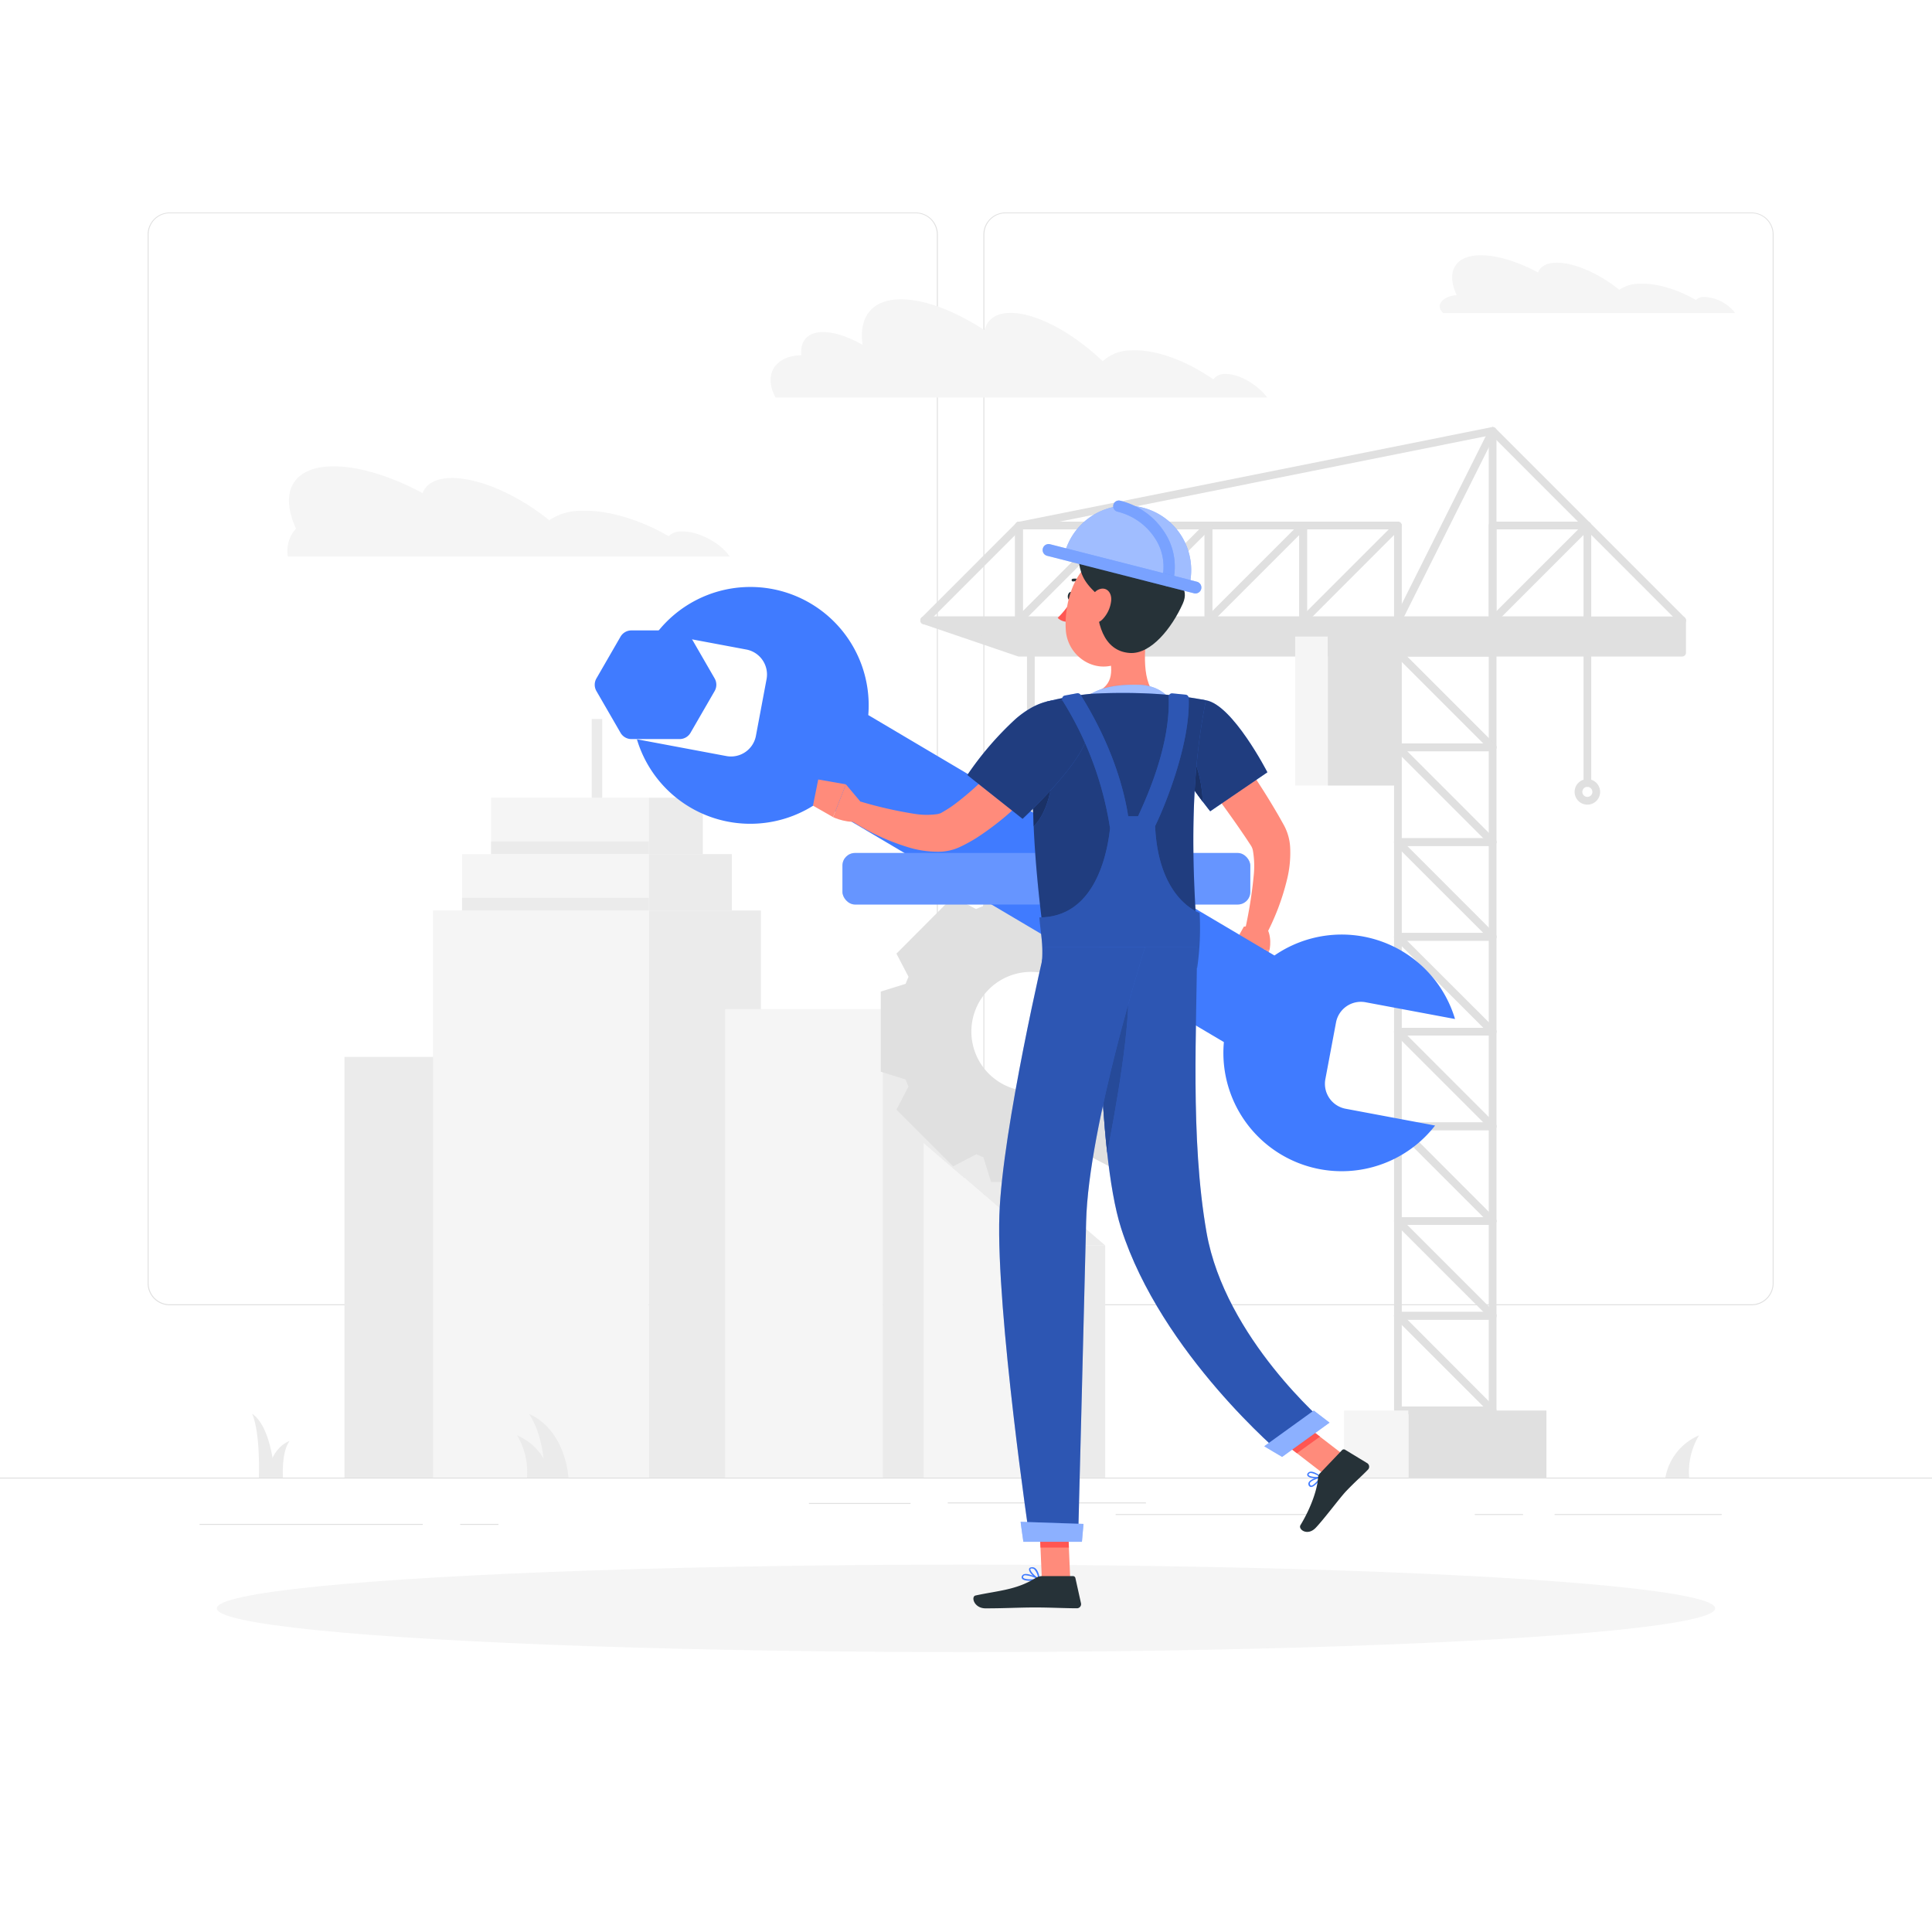 <!-- https://stories.freepik.com/illustration/maintenance/rafiki/animate?share=7433 -->
<svg class="animated" id="freepik_stories-maintenance" xmlns="http://www.w3.org/2000/svg" viewBox="0 0 500 500" version="1.1" xmlns:xlink="http://www.w3.org/1999/xlink" xmlns:svgjs="http://svgjs.com/svgjs">
  <style>svg#freepik_stories-maintenance:not(.animated) .animable {opacity: 0;}svg#freepik_stories-maintenance.animated #freepik--Shadow--inject-2 {animation: 0.8s 1 forwards cubic-bezier(.36,-0.01,.5,1.38) zoomOut;animation-delay: 0s;}svg#freepik_stories-maintenance.animated #eljzelfdt4hh {animation: 1s 1 forwards cubic-bezier(.36,-0.01,.5,1.38) fadeIn;animation-delay: 0s;}svg#freepik_stories-maintenance.animated #ela2ex30eejej {animation: 1s 1 forwards cubic-bezier(.36,-0.01,.5,1.38) fadeIn;animation-delay: 0.143s;opacity: 0}svg#freepik_stories-maintenance.animated #eljtbbxcyoj4 {animation: 1s 1 forwards cubic-bezier(.36,-0.01,.5,1.38) fadeIn;animation-delay: 0.286s;opacity: 0}svg#freepik_stories-maintenance.animated #elc3mwayrle6c {animation: 1s 1 forwards cubic-bezier(.36,-0.01,.5,1.38) fadeIn;animation-delay: 0.429s;opacity: 0}svg#freepik_stories-maintenance.animated #elykj1llzvzr {animation: 1s 1 forwards cubic-bezier(.36,-0.01,.5,1.38) fadeIn;animation-delay: 0.571s;opacity: 0}svg#freepik_stories-maintenance.animated #el8idz6igx26r {animation: 1s 1 forwards cubic-bezier(.36,-0.01,.5,1.38) fadeIn;animation-delay: 0.714s;opacity: 0}svg#freepik_stories-maintenance.animated #elrmcr33nhs3 {animation: 1s 1 forwards cubic-bezier(.36,-0.01,.5,1.38) fadeIn;animation-delay: 0.857s;opacity: 0}svg#freepik_stories-maintenance.animated #freepik--Gear--inject-2 {animation: 1s 1 forwards cubic-bezier(.36,-0.01,.5,1.38) fadeIn,6s Infinite  linear spin;animation-delay: 0s,1s;}svg#freepik_stories-maintenance.animated #freepik--Character--inject-2 {animation: 0.8s 1 forwards cubic-bezier(.36,-0.01,.5,1.38) zoomOut,6s Infinite  linear wind;animation-delay: 0s,0.8s;}            @keyframes zoomOut {                0% {                    opacity: 0;                    transform: scale(1.5);                }                100% {                    opacity: 1;                    transform: scale(1);                }            }                    @keyframes fadeIn {                0% {                    opacity: 0;                }                100% {                    opacity: 1;                }            }                 @keyframes spin {             from {                 transform: rotate(0);               }               to {                 transform: rotate(360deg);               }         }                 @keyframes wind {                0% {                    transform: rotate( 0deg );                }                25% {                    transform: rotate( 1deg );                }                75% {                    transform: rotate( -1deg );                }            }        </style>
  <g id="freepik--background-complete--inject-2" class="animable" style="transform-origin: 250px 224.82px;">
    <rect y="382.4" width="500" height="0.25" style="fill: rgb(224, 224, 224); transform-origin: 250px 382.525px;" id="elm1nsjolddbg" class="animable"></rect>
    <rect x="51.65" y="394.39" width="57.77" height="0.25" style="fill: rgb(224, 224, 224); transform-origin: 80.535px 394.515px;" id="elnmj1r90fu8" class="animable"></rect>
    <rect x="209.34" y="388.96" width="26.32" height="0.25" style="fill: rgb(224, 224, 224); transform-origin: 222.5px 389.085px;" id="elho6ue7b76uj" class="animable"></rect>
    <rect x="245.28" y="388.83" width="51.28" height="0.25" style="fill: rgb(224, 224, 224); transform-origin: 270.92px 388.955px;" id="elr3agmjubmze" class="animable"></rect>
    <rect x="381.68" y="391.83" width="12.49" height="0.25" style="fill: rgb(224, 224, 224); transform-origin: 387.925px 391.955px;" id="elgy0vuegsy7d" class="animable"></rect>
    <rect x="288.73" y="391.83" width="49.82" height="0.25" style="fill: rgb(224, 224, 224); transform-origin: 313.64px 391.955px;" id="elw9cq98rhf4o" class="animable"></rect>
    <rect x="119.1" y="394.39" width="9.9" height="0.25" style="fill: rgb(224, 224, 224); transform-origin: 124.05px 394.515px;" id="elu9je2fhxcqq" class="animable"></rect>
    <rect x="402.33" y="391.83" width="43.25" height="0.25" style="fill: rgb(224, 224, 224); transform-origin: 423.955px 391.955px;" id="el636lem1jffe" class="animable"></rect>
    <path d="M237,337.8H43.91a5.71,5.71,0,0,1-5.7-5.71V60.66A5.71,5.71,0,0,1,43.91,55H237a5.71,5.71,0,0,1,5.71,5.71V332.09A5.71,5.71,0,0,1,237,337.8ZM43.91,55.2a5.46,5.46,0,0,0-5.45,5.46V332.09a5.46,5.46,0,0,0,5.45,5.46H237a5.47,5.47,0,0,0,5.46-5.46V60.66A5.47,5.47,0,0,0,237,55.2Z" style="fill: rgb(224, 224, 224); transform-origin: 140.46px 196.4px;" id="elt0dlmw5qmy" class="animable"></path>
    <path d="M453.31,337.8H260.21a5.72,5.72,0,0,1-5.71-5.71V60.66A5.72,5.72,0,0,1,260.21,55h193.1A5.71,5.71,0,0,1,459,60.66V332.09A5.71,5.71,0,0,1,453.31,337.8ZM260.21,55.2a5.47,5.47,0,0,0-5.46,5.46V332.09a5.47,5.47,0,0,0,5.46,5.46h193.1a5.47,5.47,0,0,0,5.46-5.46V60.66a5.47,5.47,0,0,0-5.46-5.46Z" style="fill: rgb(224, 224, 224); transform-origin: 356.75px 196.4px;" id="el6w8bm1fozeo" class="animable"></path>
    <path d="M76.62,136.81c-4.36-9.42-.9-16.12,9.75-16.12,6.69,0,15,2.64,23,6.93.92-2.45,3.48-3.91,7.61-3.91,7.27,0,17.3,4.53,25.16,10.93a14.53,14.53,0,0,1,8.19-2.44c7-.29,15.38,2.32,22.71,6.56a4.47,4.47,0,0,1,3.23-1.22c4-.16,9.43,2.47,12.13,5.87.17.22.31.42.46.63H74.5A8.5,8.5,0,0,1,76.62,136.81Z" style="fill: rgb(245, 245, 245); transform-origin: 131.616px 132.365px;" id="eldeyhh81ui58" class="animable"></path>
    <path d="M206.32,92a9.28,9.28,0,0,1,1.06-.06c-.33-3.68,1.58-6,5.65-6,2.94,0,6.54,1.23,10.22,3.31-1.05-7.14,2.31-11.79,9.94-11.79,6.15,0,13.93,3,21.62,8,.67-2.8,2.94-4.48,6.75-4.48,6.68,0,16.19,5.18,23.81,12.5,0,0,0,0,0,0a10.93,10.93,0,0,1,7.37-2.8c6.37-.33,14.27,2.65,21.28,7.51a3.47,3.47,0,0,1,2.9-1.4c3.48-.17,8.28,2.5,11.06,6.09H200.72C197.73,97.39,200.11,92.63,206.32,92Z" style="fill: rgb(245, 245, 245); transform-origin: 263.708px 90.17px;" id="el2j2h7tzensn" class="animable"></path>
    <path d="M377,76.41c-2.8-6-.57-10.35,6.26-10.35,4.29,0,9.61,1.69,14.79,4.45.58-1.57,2.23-2.52,4.88-2.52,4.67,0,11.1,2.92,16.14,7a9.35,9.35,0,0,1,5.26-1.56c4.46-.19,9.87,1.48,14.57,4.21a2.85,2.85,0,0,1,2.07-.79,10.74,10.74,0,0,1,7.79,3.77l.3.4H373.51C371.12,78.9,373.76,76.51,377,76.41Z" style="fill: rgb(245, 245, 245); transform-origin: 410.824px 73.54px;" id="eldntkqvwn7cl" class="animable"></path>
    <rect x="89.15" y="273.52" width="34.06" height="108.88" style="fill: rgb(235, 235, 235); transform-origin: 106.18px 327.96px;" id="el9qwdk7jpp3" class="animable"></rect>
    <g id="el0s1v13lc7zyd">
      <rect x="112.07" y="235.63" width="55.85" height="146.77" style="fill: rgb(245, 245, 245); transform-origin: 139.995px 309.015px; transform: rotate(180deg);" class="animable"></rect>
    </g>
    <rect x="167.93" y="235.63" width="28.99" height="146.77" style="fill: rgb(235, 235, 235); transform-origin: 182.425px 309.015px;" id="elt534e4d1rtn" class="animable"></rect>
    <g id="elg63q0rasvvh">
      <rect x="119.59" y="221.04" width="48.34" height="14.59" style="fill: rgb(245, 245, 245); transform-origin: 143.76px 228.335px; transform: rotate(180deg);" class="animable"></rect>
    </g>
    <g id="elfpad27ybs1a">
      <rect x="119.59" y="232.35" width="48.34" height="3.28" style="fill: rgb(235, 235, 235); transform-origin: 143.76px 233.99px; transform: rotate(180deg);" class="animable"></rect>
    </g>
    <rect x="167.93" y="221.04" width="21.47" height="14.59" style="fill: rgb(235, 235, 235); transform-origin: 178.665px 228.335px;" id="elgbhj1122f0i" class="animable"></rect>
    <g id="elfpotkpc55ak">
      <rect x="127.11" y="206.45" width="40.82" height="14.59" style="fill: rgb(245, 245, 245); transform-origin: 147.52px 213.745px; transform: rotate(180deg);" class="animable"></rect>
    </g>
    <g id="elg94tzld3lcq">
      <rect x="127.11" y="217.76" width="40.82" height="3.28" style="fill: rgb(235, 235, 235); transform-origin: 147.52px 219.4px; transform: rotate(180deg);" class="animable"></rect>
    </g>
    <rect x="167.93" y="206.45" width="13.96" height="14.59" style="fill: rgb(235, 235, 235); transform-origin: 174.91px 213.745px;" id="eljwt8wd0q9o" class="animable"></rect>
    <rect x="153.14" y="186.07" width="2.71" height="20.39" style="fill: rgb(235, 235, 235); transform-origin: 154.495px 196.265px;" id="elme1ghkquj3" class="animable"></rect>
    <g id="eletvuhofsmbd">
      <rect x="187.66" y="261.15" width="40.79" height="121.25" style="fill: rgb(245, 245, 245); transform-origin: 208.055px 321.775px; transform: rotate(180deg);" class="animable"></rect>
    </g>
    <rect x="228.45" y="261.15" width="21.17" height="121.25" style="fill: rgb(235, 235, 235); transform-origin: 239.035px 321.775px;" id="elcncgq9tfbw9" class="animable"></rect>
    <polygon points="239.03 295.79 269.96 322.31 269.96 382.4 239.03 382.4 239.03 295.79" style="fill: rgb(245, 245, 245); transform-origin: 254.495px 339.095px;" id="el8hhz60ltozi" class="animable"></polygon>
    <rect x="269.97" y="322.3" width="16.05" height="60.09" style="fill: rgb(235, 235, 235); transform-origin: 277.995px 352.345px;" id="elpahhg7luz" class="animable"></rect>
    <polygon points="286.02 322.31 269.96 322.31 239.03 295.79 255.09 295.79 286.02 322.31" style="fill: rgb(235, 235, 235); transform-origin: 262.525px 309.05px;" id="elxv8dopx0j8p" class="animable"></polygon>
    <path d="M431,382.4a14.68,14.68,0,0,1,8.71-10.93,18.39,18.39,0,0,0-2.56,10.93Z" style="fill: rgb(235, 235, 235); transform-origin: 435.355px 376.935px;" id="elx3gvc272rk" class="animable"></path>
    <path d="M142.53,382.4a14.68,14.68,0,0,0-8.71-10.93,18.39,18.39,0,0,1,2.56,10.93Z" style="fill: rgb(235, 235, 235); transform-origin: 138.175px 376.935px;" id="ely9oxwl8i6e" class="animable"></path>
    <path d="M71.11,382.4s-.49-12.8-5.84-16.52C67.46,371.11,67,382.4,67,382.4Z" style="fill: rgb(235, 235, 235); transform-origin: 68.19px 374.14px;" id="elb1mrwcbo4ni" class="animable"></path>
    <path d="M69.1,382.4s.49-7.35,5.84-9.48c-2.19,3-1.71,9.48-1.71,9.48Z" style="fill: rgb(235, 235, 235); transform-origin: 72.02px 377.66px;" id="eluhd0q2sn8z" class="animable"></path>
    <path d="M147.11,382.4s-.54-12.12-10.24-16.52c4.34,6.22,4.09,16.52,4.09,16.52Z" style="fill: rgb(235, 235, 235); transform-origin: 141.99px 374.14px;" id="elac575cy8gy" class="animable"></path>
    <path d="M386.29,366H361.78a1,1,0,0,1-1-1V340.52a1,1,0,0,1,1-1h24.51a1,1,0,0,1,1,1V365A1,1,0,0,1,386.29,366Zm-23.51-2h22.51V341.52H362.78Z" style="fill: rgb(224, 224, 224); transform-origin: 374.035px 352.76px;" id="elnpnw2i6i0pf" class="animable"></path>
    <path d="M386.29,341.52H361.78a1,1,0,0,1-1-1V316a1,1,0,0,1,1-1h24.51a1,1,0,0,1,1,1v24.52A1,1,0,0,1,386.29,341.52Zm-23.51-2h22.51V317H362.78Z" style="fill: rgb(224, 224, 224); transform-origin: 374.035px 328.26px;" id="elcxswfapfkfp" class="animable"></path>
    <path d="M386.29,366a1,1,0,0,1-.7-.3l-24.52-24.51a1,1,0,1,1,1.42-1.42L387,364.33a1,1,0,0,1,0,1.41A1,1,0,0,1,386.29,366Z" style="fill: rgb(224, 224, 224); transform-origin: 374.033px 352.738px;" id="el85pvp5h0s1b" class="animable"></path>
    <path d="M386.29,341.52a1,1,0,0,1-.7-.29l-24.52-24.52a1,1,0,0,1,0-1.41,1,1,0,0,1,1.42,0L387,339.81a1,1,0,0,1-.71,1.71Z" style="fill: rgb(224, 224, 224); transform-origin: 374.038px 328.262px;" id="elc6052wjl2y9" class="animable"></path>
    <path d="M386.29,317H361.78a1,1,0,0,1-1-1V291.49a1,1,0,0,1,1-1h24.51a1,1,0,0,1,1,1V316A1,1,0,0,1,386.29,317Zm-23.51-2h22.51V292.49H362.78Z" style="fill: rgb(224, 224, 224); transform-origin: 374.035px 303.745px;" id="elgji5k89auc9" class="animable"></path>
    <path d="M386.29,292.49H361.78a1,1,0,0,1-1-1V267a1,1,0,0,1,1-1h24.51a1,1,0,0,1,1,1v24.52A1,1,0,0,1,386.29,292.49Zm-23.51-2h22.51V268H362.78Z" style="fill: rgb(224, 224, 224); transform-origin: 374.035px 279.245px;" id="elirytiukgd7" class="animable"></path>
    <path d="M386.29,317a1,1,0,0,1-.7-.29l-24.52-24.52a1,1,0,0,1,0-1.41,1,1,0,0,1,1.42,0L387,315.3a1,1,0,0,1,0,1.41A1,1,0,0,1,386.29,317Z" style="fill: rgb(224, 224, 224); transform-origin: 374.035px 303.742px;" id="el0h94lyouaqsi" class="animable"></path>
    <path d="M386.29,292.49a1,1,0,0,1-.7-.3l-24.52-24.51a1,1,0,0,1,1.42-1.42L387,290.78a1,1,0,0,1,0,1.41A1,1,0,0,1,386.29,292.49Z" style="fill: rgb(224, 224, 224); transform-origin: 374.033px 279.228px;" id="elsh5450aap3" class="animable"></path>
    <path d="M386.29,268H361.78a1,1,0,0,1-1-1V242.45a1,1,0,0,1,1-1h24.51a1,1,0,0,1,1,1V267A1,1,0,0,1,386.29,268Zm-23.51-2h22.51V243.45H362.78Z" style="fill: rgb(224, 224, 224); transform-origin: 374.035px 254.725px;" id="elwk31azq98x" class="animable"></path>
    <path d="M386.29,243.45H361.78a1,1,0,0,1-1-1V217.94a1,1,0,0,1,1-1h24.51a1,1,0,0,1,1,1v24.51A1,1,0,0,1,386.29,243.45Zm-23.51-2h22.51V218.94H362.78Z" style="fill: rgb(224, 224, 224); transform-origin: 374.035px 230.195px;" id="el9abysgn0r64" class="animable"></path>
    <path d="M386.29,268a1,1,0,0,1-.7-.29l-24.52-24.52a1,1,0,0,1,0-1.41,1,1,0,0,1,1.42,0L387,266.26a1,1,0,0,1-.71,1.71Z" style="fill: rgb(224, 224, 224); transform-origin: 374.038px 254.742px;" id="elcank8apwvp8" class="animable"></path>
    <path d="M361.78,161.55H337.26a1,1,0,0,1-1-1V136a1,1,0,0,1,1-1h24.52a1,1,0,0,1,1,1v24.51A1,1,0,0,1,361.78,161.55Zm-23.52-2h22.52V137H338.26Z" style="fill: rgb(224, 224, 224); transform-origin: 349.52px 148.275px;" id="eljkyqzotfrns" class="animable"></path>
    <path d="M386.29,161.55H361.78a1,1,0,0,1,0-2h23.51v-48a1,1,0,1,1,2,0v49A1,1,0,0,1,386.29,161.55Z" style="fill: rgb(224, 224, 224); transform-origin: 374.035px 136.05px;" id="elkxaukuf1ozr" class="animable"></path>
    <path d="M361.78,161.55a1,1,0,0,1-.9-1.45l24.52-49a1,1,0,0,1,1.34-.44,1,1,0,0,1,.45,1.34l-24.52,49A1,1,0,0,1,361.78,161.55Z" style="fill: rgb(224, 224, 224); transform-origin: 374.034px 136.052px;" id="elfbbtdrggmbw" class="animable"></path>
    <path d="M337.26,161.55H312.75a1,1,0,0,1-1-1V136a1,1,0,0,1,1-1h24.51a1,1,0,0,1,1,1v24.51A1,1,0,0,1,337.26,161.55Zm-23.51-2h22.51V137H313.75Z" style="fill: rgb(224, 224, 224); transform-origin: 325.005px 148.275px;" id="elpqomf71uooi" class="animable"></path>
    <path d="M337.26,161.55a1,1,0,0,1-.7-1.7l24.51-24.52a1,1,0,0,1,1.42,0,1,1,0,0,1,0,1.41L338,161.26A1,1,0,0,1,337.26,161.55Z" style="fill: rgb(224, 224, 224); transform-origin: 349.527px 148.292px;" id="elca6ony8yzm" class="animable"></path>
    <path d="M410.81,161.55H386.29a1,1,0,0,1-1-1V136a1,1,0,0,1,1-1h24.52a1,1,0,0,1,1,1v24.51A1,1,0,0,1,410.81,161.55Zm-23.52-2h22.52V137H387.29Z" style="fill: rgb(224, 224, 224); transform-origin: 398.55px 148.275px;" id="elhc6mb3szym" class="animable"></path>
    <path d="M386.29,161.55a1,1,0,0,1-.7-1.7l24.51-24.52a1,1,0,0,1,1.42,0,1,1,0,0,1,0,1.41L387,161.26A1,1,0,0,1,386.29,161.55Z" style="fill: rgb(224, 224, 224); transform-origin: 398.557px 148.292px;" id="elku7l5c3w76s" class="animable"></path>
    <path d="M239.2,161.55a1,1,0,0,1-.71-.29,1,1,0,0,1,0-1.41L263,135.33a.91.91,0,0,1,.51-.27L386.1,110.54a1,1,0,0,1,.9.27l49,49a1,1,0,1,1-1.41,1.41L386,112.61,264.21,137l-24.31,24.3A1,1,0,0,1,239.2,161.55Z" style="fill: rgb(224, 224, 224); transform-origin: 337.274px 136.045px;" id="elfiac5y1yw75" class="animable"></path>
    <path d="M312.75,161.55a1,1,0,0,1-.71-.29,1,1,0,0,1,0-1.41l24.52-24.52a1,1,0,0,1,1.41,1.41l-24.52,24.52A1,1,0,0,1,312.75,161.55Z" style="fill: rgb(224, 224, 224); transform-origin: 324.98px 148.32px;" id="el9ohexr0yani" class="animable"></path>
    <path d="M312.75,161.55H288.23a1,1,0,0,1-1-1V136a1,1,0,0,1,1-1h24.52a1,1,0,0,1,1,1v24.51A1,1,0,0,1,312.75,161.55Zm-23.52-2h22.52V137H289.23Z" style="fill: rgb(224, 224, 224); transform-origin: 300.49px 148.275px;" id="eldlkx3bvwaa" class="animable"></path>
    <path d="M288.23,161.55H263.71a1,1,0,0,1-1-1V136a1,1,0,0,1,1-1h24.52a1,1,0,0,1,1,1v24.51A1,1,0,0,1,288.23,161.55Zm-23.52-2h22.52V137H264.71Z" style="fill: rgb(224, 224, 224); transform-origin: 275.97px 148.275px;" id="elgnmlk1wdoeu" class="animable"></path>
    <path d="M288.23,161.55a1,1,0,0,1-.71-.29,1,1,0,0,1,0-1.41L312,135.33a1,1,0,0,1,1.41,1.41l-24.51,24.52A1,1,0,0,1,288.23,161.55Z" style="fill: rgb(224, 224, 224); transform-origin: 300.44px 148.32px;" id="eli5t7evgi8sg" class="animable"></path>
    <path d="M263.71,161.55a1,1,0,0,1-.7-1.7l24.51-24.52a1,1,0,0,1,1.42,0,1,1,0,0,1,0,1.41l-24.52,24.52A1,1,0,0,1,263.71,161.55Z" style="fill: rgb(224, 224, 224); transform-origin: 275.977px 148.292px;" id="ell3tz57w96e" class="animable"></path>
    <path d="M263.71,161.55H239.2a1,1,0,0,1,0-2h23.51V136a1,1,0,0,1,2,0v24.51A1,1,0,0,1,263.71,161.55Z" style="fill: rgb(224, 224, 224); transform-origin: 251.455px 148.275px;" id="el30e6fzpv5rx" class="animable"></path>
    <path d="M386.29,243.45a1,1,0,0,1-.7-.29l-24.52-24.51a1,1,0,1,1,1.42-1.42L387,241.75a1,1,0,0,1,0,1.41A1,1,0,0,1,386.29,243.45Z" style="fill: rgb(224, 224, 224); transform-origin: 374.033px 230.193px;" id="elz18ha24i7n" class="animable"></path>
    <path d="M386.29,218.94H361.78a1,1,0,0,1-1-1V193.42a1,1,0,0,1,1-1h24.51a1,1,0,0,1,1,1v24.52A1,1,0,0,1,386.29,218.94Zm-23.51-2h22.51V194.42H362.78Z" style="fill: rgb(224, 224, 224); transform-origin: 374.035px 205.68px;" id="elifk68cp3au" class="animable"></path>
    <path d="M386.29,194.42H361.78a1,1,0,0,1-1-1V168.91a1,1,0,0,1,1-1h24.51a1,1,0,0,1,1,1v24.51A1,1,0,0,1,386.29,194.42Zm-23.51-2h22.51V169.91H362.78Z" style="fill: rgb(224, 224, 224); transform-origin: 374.035px 181.165px;" id="elu9uge72f3ld" class="animable"></path>
    <path d="M386.29,218.94a1,1,0,0,1-.7-.29l-24.52-24.52a1,1,0,1,1,1.42-1.42L387,217.23a1,1,0,0,1-.71,1.71Z" style="fill: rgb(224, 224, 224); transform-origin: 374.036px 205.678px;" id="eldhy7c3om6do" class="animable"></path>
    <path d="M386.29,194.42a1,1,0,0,1-.7-.29l-24.52-24.52a1,1,0,0,1,0-1.41,1,1,0,0,1,1.42,0L387,192.71a1,1,0,0,1-.71,1.71Z" style="fill: rgb(224, 224, 224); transform-origin: 374.038px 181.162px;" id="elmijfmcld97l" class="animable"></path>
    <polygon points="435.33 160.55 239.2 160.55 263.71 168.91 435.33 168.91 435.33 160.55" style="fill: rgb(224, 224, 224); transform-origin: 337.265px 164.73px;" id="el8wfhxl14pvo" class="animable"></polygon>
    <path d="M435.33,169.91H263.71a.91.91,0,0,1-.32-.06l-24.52-8.35a1,1,0,0,1,.33-1.95H435.33a1,1,0,0,1,1,1v8.36A1,1,0,0,1,435.33,169.91Zm-171.45-2H434.33v-6.36H245.23Z" style="fill: rgb(224, 224, 224); transform-origin: 337.256px 164.73px;" id="el0zmnlku8o8n" class="animable"></path>
    <g id="elruh1qqksp8c">
      <rect x="343.63" y="164.73" width="18.15" height="38.57" style="fill: rgb(224, 224, 224); transform-origin: 352.705px 184.015px; transform: rotate(180deg);" class="animable"></rect>
    </g>
    <rect x="335.18" y="164.73" width="8.44" height="38.57" style="fill: rgb(245, 245, 245); transform-origin: 339.4px 184.015px;" id="el77q51dmgs8" class="animable"></rect>
    <g id="el0ptgxe3vlwva">
      <rect x="364.48" y="365.04" width="35.74" height="17.36" style="fill: rgb(224, 224, 224); transform-origin: 382.35px 373.72px; transform: rotate(180deg);" class="animable"></rect>
    </g>
    <rect x="347.85" y="365.04" width="16.63" height="17.36" style="fill: rgb(245, 245, 245); transform-origin: 356.165px 373.72px;" id="elbbymly8tx4s" class="animable"></rect>
    <path d="M410.81,203.64a1,1,0,0,1-1-1V164.73a1,1,0,1,1,2,0v37.91A1,1,0,0,1,410.81,203.64Z" style="fill: rgb(224, 224, 224); transform-origin: 410.81px 183.685px;" id="elgy2gl7wrdon" class="animable"></path>
    <path d="M410.81,208.24a3.3,3.3,0,1,1,3.3-3.3A3.3,3.3,0,0,1,410.81,208.24Zm0-4.6a1.3,1.3,0,1,0,1.3,1.3A1.3,1.3,0,0,0,410.81,203.64Z" style="fill: rgb(224, 224, 224); transform-origin: 410.81px 204.94px;" id="el8ebcinfbmz6" class="animable"></path>
    <path d="M266.79,223.54a1,1,0,0,1-1-1V164.73a1,1,0,1,1,2,0v57.81A1,1,0,0,1,266.79,223.54Z" style="fill: rgb(224, 224, 224); transform-origin: 266.79px 193.635px;" id="el1929j1j7jau" class="animable"></path>
    <path d="M276.18,229.53a1,1,0,0,1-1-.83c-.74-1.16-7.25-5-8.44-5.16-1.12.15-7.63,4-8.37,5.16a1,1,0,0,1-2-.17c0-2.25,9.07-7,10.38-7s10.39,4.74,10.39,7A1,1,0,0,1,276.18,229.53Z" style="fill: rgb(224, 224, 224); transform-origin: 266.753px 225.572px;" id="eluzzh1yf9mj7" class="animable"></path>
    <path d="M287,301.81l14.67-14.67-3.13-6h0c.27-.6.52-1.2.75-1.82h0l6.43-2V256.6l-6.43-2h0c-.24-.61-.48-1.22-.75-1.82l3.12-6L287,232.14l-6,3.12h0c-.6-.27-1.2-.52-1.81-.75l-2-6.43H256.42l-2,6.43c-.61.23-1.21.48-1.81.75h0l-6-3.12L232,246.8l3.13,6c-.28.6-.52,1.21-.76,1.82l-6.43,2v20.74l6.43,2h0c.24.62.48,1.22.75,1.82h0l-3.12,6,14.67,14.67,6-3.13c.6.27,1.21.52,1.82.75h0l2,6.43h20.75l2-6.43c.61-.23,1.21-.48,1.81-.75Zm-9.25-23.93a15.44,15.44,0,1,1,0-21.83A15.42,15.42,0,0,1,277.71,277.88Z" style="fill: rgb(224, 224, 224); transform-origin: 266.83px 266.99px;" id="elo7m8rgqq5mc" class="animable"></path>
  </g>
  <g id="freepik--Shadow--inject-2" class="animable" style="transform-origin: 250px 416.24px;">
    <ellipse cx="250" cy="416.24" rx="193.89" ry="11.32" style="fill: rgb(245, 245, 245); transform-origin: 250px 416.24px;" id="eldloyt8i72mt" class="animable"></ellipse>
  </g>
  <g id="freepik--Gear--inject-2" class="animable" style="transform-origin: 169.65px 177.205px;">
    <path d="M175.89,163.15H163.41a3.27,3.27,0,0,0-2.82,1.62l-6.24,10.81a3.27,3.27,0,0,0,0,3.26l6.24,10.8a3.25,3.25,0,0,0,2.82,1.63h12.48a3.25,3.25,0,0,0,2.82-1.63l6.24-10.8a3.27,3.27,0,0,0,0-3.26l-6.24-10.81A3.27,3.27,0,0,0,175.89,163.15Z" style="fill: rgb(64, 123, 255); transform-origin: 169.65px 177.21px;" id="eljzelfdt4hh" class="animable"></path>
    <g id="ela2ex30eejej">
      <path d="M175.89,163.15H163.41a3.27,3.27,0,0,0-2.82,1.62l-6.24,10.81a3.27,3.27,0,0,0,0,3.26l6.24,10.8a3.25,3.25,0,0,0,2.82,1.63h12.48a3.25,3.25,0,0,0,2.82-1.63l6.24-10.8a3.27,3.27,0,0,0,0-3.26l-6.24-10.81A3.27,3.27,0,0,0,175.89,163.15Z" style="fill: rgb(255, 255, 255); opacity: 0.5; transform-origin: 169.65px 177.21px;" class="animable"></path>
    </g>
    <path d="M96,127.33l-.71-.71,6-6,.71.71ZM106.33,117l-.71-.71,12.54-12.54.71.7Z" style="fill: rgb(64, 123, 255); transform-origin: 107.08px 115.54px;" id="eljtbbxcyoj4" class="animable"></path>
    <g id="elc3mwayrle6c">
      <path d="M96,127.33l-.71-.71,6-6,.71.71ZM106.33,117l-.71-.71,12.54-12.54.71.7Z" style="fill: rgb(255, 255, 255); opacity: 0.5; transform-origin: 107.08px 115.54px;" class="animable"></path>
    </g>
    <path d="M254.5,199.84V154.58l-14-4.39h0c-.5-1.34-1.05-2.66-1.63-4h0l6.81-13-32-32-13,6.82h0c-1.31-.59-2.62-1.14-4-1.65l-4.39-14H147l-4.38,14h0c-1.35.51-2.66,1.06-4,1.65l-13-6.82-32,32,6.82,13c-.59,1.31-1.14,2.62-1.64,4h0l-14,4.39v45.26l14,4.38c.51,1.34,1.06,2.66,1.64,4l-6.82,13,32,32,13-6.82h0c1.3.59,2.61,1.14,4,1.65h0l4.38,14h45.26l4.39-14c1.34-.51,2.65-1.06,4-1.65h0l13,6.82,32-32-6.82-13c.58-1.3,1.14-2.62,1.64-4ZM203.33,177.2a33.68,33.68,0,1,1-33.68-33.68A33.69,33.69,0,0,1,203.33,177.2Z" style="fill: rgb(64, 123, 255); transform-origin: 169.65px 177.205px;" id="elykj1llzvzr" class="animable"></path>
    <g id="el8idz6igx26r">
      <path d="M254.5,199.84V154.58l-14-4.39h0c-.5-1.34-1.05-2.66-1.63-4h0l6.81-13-32-32-13,6.82h0c-1.31-.59-2.62-1.14-4-1.65l-4.39-14H147l-4.38,14h0c-1.35.51-2.66,1.06-4,1.65l-13-6.82-32,32,6.82,13c-.59,1.31-1.14,2.62-1.64,4h0l-14,4.39v45.26l14,4.38c.51,1.34,1.06,2.66,1.64,4l-6.82,13,32,32,13-6.82h0c1.3.59,2.61,1.14,4,1.65h0l4.38,14h45.26l4.39-14c1.34-.51,2.65-1.06,4-1.65h0l13,6.82,32-32-6.82-13c.58-1.3,1.14-2.62,1.64-4ZM203.33,177.2a33.68,33.68,0,1,1-33.68-33.68A33.69,33.69,0,0,1,203.33,177.2Z" style="fill: rgb(255, 255, 255); opacity: 0.5; transform-origin: 169.65px 177.205px;" class="animable"></path>
    </g>
    <path d="M190.08,259.31H149.23a.25.25,0,0,1-.24-.18l-4-12.62a.25.25,0,0,1,.48-.15l3.89,12.45h40.48L194,245.67a.26.26,0,0,1,.15-.16l1.37-.51c1.16-.44,2.39-.95,3.78-1.57l1.33-.6a.25.25,0,0,1,.2.46l-1.33.59c-1.39.63-2.64,1.14-3.8,1.58l-1.26.48-4.12,13.19A.26.26,0,0,1,190.08,259.31Zm23-9.53a.29.29,0,0,1-.18-.07.25.25,0,0,1,0-.36l28.76-28.75-6.39-12.2a.24.24,0,0,1,0-.22l.6-1.33c.6-1.35,1.11-2.59,1.56-3.77l.51-1.37a.26.26,0,0,1,.16-.15l13.15-4.11V157l-13-4.06a.25.25,0,1,1,.15-.47l13.14,4.1a.26.26,0,0,1,.17.24v40.85a.25.25,0,0,1-.17.24L238.37,202l-.47,1.26c-.45,1.19-1,2.43-1.58,3.8l-.54,1.22,6.41,12.25a.24.24,0,0,1,0,.29l-28.88,28.89A.31.31,0,0,1,213.09,249.78Zm-86.87,0a.29.29,0,0,1-.18-.07L97.15,220.82a.26.26,0,0,1,0-.29l6.47-12.36a.26.26,0,0,1,.34-.11.25.25,0,0,1,.1.34l-6.38,12.2,28.75,28.75a.25.25,0,0,1,0,.36A.28.28,0,0,1,126.22,249.78Zm17-4.49-.09,0c-1-.39-2.09-.85-3.3-1.39a.25.25,0,1,1,.2-.45c1.2.53,2.27,1,3.28,1.37a.25.25,0,0,1,.14.33A.24.24,0,0,1,143.19,245.29Zm26.46-31.14a37,37,0,0,1-36.93-37,.25.25,0,0,1,.5,0,36.43,36.43,0,1,0,36.43-36.43.25.25,0,0,1,0-.5,36.94,36.94,0,0,1,0,73.88Zm-68-10.73a.27.27,0,0,1-.24-.17l-.47-1.25-13.21-4.13a.25.25,0,0,1-.17-.24V156.78a.26.26,0,0,1,.17-.24l12.63-3.94a.26.26,0,0,1,.32.16.27.27,0,0,1-.17.32L88.05,157v40.48l13.15,4.11a.23.23,0,0,1,.15.15l.52,1.37a.25.25,0,0,1-.14.32Zm0-52h-.09a.26.26,0,0,1-.14-.33c.48-1.28,1-2.5,1.55-3.74a.25.25,0,0,1,.33-.12.25.25,0,0,1,.13.33c-.56,1.22-1.06,2.44-1.54,3.71A.26.26,0,0,1,101.65,151.45Zm134.19-5.71-.12,0a.25.25,0,0,1-.1-.34l6-11.55L236.84,129a.25.25,0,1,1,.35-.35l5,5a.24.24,0,0,1,0,.29l-6.13,11.71A.25.25,0,0,1,235.84,145.74ZM97.33,134a.26.26,0,0,1-.18-.07.26.26,0,0,1,0-.35L126,104.71a.23.23,0,0,1,.29,0l12.25,6.41,1.22-.54c1.18-.53,2.26-1,3.3-1.39a.25.25,0,0,1,.33.14.25.25,0,0,1-.15.32c-1,.41-2.1.86-3.27,1.38l-1.33.6a.28.28,0,0,1-.22,0l-12.2-6.39L97.51,134A.24.24,0,0,1,97.33,134Zm135.52-9.12a.26.26,0,0,1-.18-.07L213,105.19l-12.2,6.39a.22.22,0,0,1-.21,0l-1.33-.6c-1.37-.61-2.61-1.12-3.78-1.57l-1.37-.51a.26.26,0,0,1-.15-.16l-4.11-13.14H149.41l-3.54,11.31a.24.24,0,0,1-.31.16.25.25,0,0,1-.16-.31L149,95.28a.25.25,0,0,1,.24-.17h40.85a.26.26,0,0,1,.24.17l4.12,13.2,1.26.48c1.18.44,2.42,1,3.8,1.58l1.22.54L213,104.67a.24.24,0,0,1,.29,0L233,124.47a.25.25,0,0,1,0,.36A.26.26,0,0,1,232.85,124.9Z" style="fill: rgb(250, 250, 250); transform-origin: 169.645px 177.21px;" id="elrmcr33nhs3" class="animable"></path>
  </g>
  <g id="freepik--Character--inject-2" class="animable animator-active" style="transform-origin: 270.695px 272.887px;">
    <path d="M313.34,185.39c3.13,4,6.06,8,8.92,12.13s5.58,8.35,8.15,12.75c.65,1.09,1.27,2.23,1.9,3.35a13.49,13.49,0,0,1,1.57,5.49,28.65,28.65,0,0,1-.84,8.67,61.61,61.61,0,0,1-5.62,14.61l-5.15-2a115.55,115.55,0,0,0,2.21-14,23.47,23.47,0,0,0-.2-6.1,3.71,3.71,0,0,0-.61-1.56c-.66-1-1.3-2-2-3-2.71-4-5.58-7.91-8.47-11.84l-8.69-11.78Z" style="fill: rgb(255, 139, 123); transform-origin: 319.217px 213.89px;" id="eloik14ipa3ls" class="animable"></path>
    <path d="M321.91,239.81l-2.66,4.76,9.28,1.37s1-4-1.33-6.76Z" style="fill: rgb(255, 139, 123); transform-origin: 323.997px 242.56px;" id="elompia48ow2l" class="animable"></path>
    <polygon points="317.85 250.9 325.58 251.68 328.53 245.94 319.25 244.57 317.85 250.9" style="fill: rgb(255, 139, 123); transform-origin: 323.19px 248.125px;" id="elazcn5oxjsv9" class="animable"></polygon>
    <path d="M343,279.3l2.76-14.69a6.55,6.55,0,0,1,7.63-5.23l23.17,4.34a30.62,30.62,0,0,0-46.73-16.44L224.71,185.06A30.62,30.62,0,0,0,170,163.76l23.17,4.34a6.57,6.57,0,0,1,5.22,7.64l-2.76,14.7a6.56,6.56,0,0,1-7.63,5.23l-23.17-4.35a30.62,30.62,0,0,0,47,16.27l104.91,62.1a30.62,30.62,0,0,0,54.66,21.6l-23.17-4.35A6.57,6.57,0,0,1,343,279.3Z" style="fill: rgb(64, 123, 255); transform-origin: 270.695px 227.508px;" id="elxsqyyxpq86" class="animable"></path>
    <g id="eleg6345lkppl">
      <rect x="218.02" y="220.75" width="105.56" height="13.34" rx="3.26" style="fill: rgb(64, 123, 255); transform-origin: 270.8px 227.42px; transform: rotate(30.62deg);" class="animable"></rect>
    </g>
    <g id="elnsqd5r9w59">
      <rect x="218.02" y="220.75" width="105.56" height="13.34" rx="3.26" style="fill: rgb(255, 255, 255); opacity: 0.2; transform-origin: 270.8px 227.42px; transform: rotate(30.62deg);" class="animable"></rect>
    </g>
    <path d="M277.74,154.31c-.1.59-.48,1-.86,1s-.62-.59-.53-1.17.48-1,.86-.95S277.83,153.73,277.74,154.31Z" style="fill: rgb(38, 50, 56); transform-origin: 277.045px 154.248px;" id="eluge5ui8htc" class="animable"></path>
    <path d="M277.31,155.33a21.22,21.22,0,0,1-3.58,4.57,3.44,3.44,0,0,0,2.72,1Z" style="fill: rgb(255, 86, 82); transform-origin: 275.52px 158.121px;" id="el26kdxvs0qfq" class="animable"></path>
    <path d="M280.37,151.4a.33.33,0,0,1-.24-.1,2.75,2.75,0,0,0-2.37-.83.35.35,0,0,1-.42-.27.34.34,0,0,1,.27-.41,3.43,3.43,0,0,1,3,1,.37.37,0,0,1,0,.5A.39.39,0,0,1,280.37,151.4Z" style="fill: rgb(38, 50, 56); transform-origin: 279.019px 150.574px;" id="elwukffvwfupb" class="animable"></path>
    <path d="M297.27,160.76c-1,5.38-2.1,15.23,1.66,18.81,0,0-1.47,5.45-11.46,5.45-11,0-5.25-5.45-5.25-5.45,6-1.43,5.84-5.88,4.8-10Z" style="fill: rgb(255, 139, 123); transform-origin: 289.824px 172.89px;" id="elm74rt7oabw" class="animable"></path>
    <path d="M304,183.61a1.93,1.93,0,0,1-.27-.58c-.84-3.19-4.37-5.68-8.95-5.81-4.83-.12-10.28.46-13.5,3.12-1.42,1.17.15,2.88.15,2.88Z" style="fill: rgb(64, 123, 255); transform-origin: 292.343px 180.408px;" id="el5pz8k2qcgwu" class="animable"></path>
    <g id="el1d6qn902cdz">
      <path d="M304,183.61a1.93,1.93,0,0,1-.27-.58c-.84-3.19-4.37-5.68-8.95-5.81-4.83-.12-10.28.46-13.5,3.12-1.42,1.17.15,2.88.15,2.88Z" style="fill: rgb(255, 255, 255); opacity: 0.5; transform-origin: 292.343px 180.408px;" class="animable"></path>
    </g>
    <path d="M339.31,384.83h-.07a.71.71,0,0,1-.6-.57.82.82,0,0,1,.09-.68c.56-.95,3-1.45,3.07-1.47a.18.18,0,0,1,.18.07.19.19,0,0,1,0,.19C341.61,383,340.24,384.83,339.31,384.83Zm2.15-2.29c-.8.21-2.1.64-2.43,1.21a.42.42,0,0,0,0,.39c.09.31.25.33.29.34C339.77,384.54,340.83,383.46,341.46,382.54Z" style="fill: rgb(64, 123, 255); transform-origin: 340.304px 383.468px;" id="el5bg9urlx3fu" class="animable"></path>
    <path d="M340.64,382.58c-.91,0-1.93-.17-2.24-.61a.58.58,0,0,1,.06-.72,1,1,0,0,1,.67-.38c1.1-.12,2.75,1.21,2.82,1.27a.17.17,0,0,1-.06.3A4.63,4.63,0,0,1,340.64,382.58Zm-1.34-1.37h-.13a.57.57,0,0,0-.43.24c-.14.18-.08.27-.05.3.28.41,1.81.57,2.74.42A4.63,4.63,0,0,0,339.3,381.21Z" style="fill: rgb(64, 123, 255); transform-origin: 340.16px 381.722px;" id="elw9nbyyl33lq" class="animable"></path>
    <path d="M266.68,409.11c-.94,0-1.85-.13-2.16-.55a.66.66,0,0,1,0-.76.89.89,0,0,1,.56-.41c1.22-.33,3.79,1.13,3.9,1.2a.17.17,0,0,1,.08.18.18.18,0,0,1-.14.14A13.29,13.29,0,0,1,266.68,409.11Zm-1.17-1.42a1.15,1.15,0,0,0-.33,0,.51.51,0,0,0-.34.24c-.13.22-.08.33,0,.39.34.47,2.2.48,3.57.29A7.87,7.87,0,0,0,265.51,407.69Z" style="fill: rgb(64, 123, 255); transform-origin: 266.731px 408.226px;" id="eldreg2gi3f35" class="animable"></path>
    <path d="M268.9,408.91h-.07c-.89-.4-2.65-2-2.51-2.82,0-.2.17-.44.65-.49a1.3,1.3,0,0,1,1,.3c.94.77,1.13,2.75,1.14,2.83a.17.17,0,0,1-.07.16A.19.19,0,0,1,268.9,408.91Zm-1.79-3H267c-.31,0-.33.15-.34.19-.08.5,1.12,1.75,2,2.29a4.08,4.08,0,0,0-1-2.26A.92.92,0,0,0,267.11,405.93Z" style="fill: rgb(64, 123, 255); transform-origin: 267.712px 407.253px;" id="elaqlvh04fj3i" class="animable"></path>
    <polygon points="276.98 408.74 269.63 408.74 268.9 391.73 276.25 391.73 276.98 408.74" style="fill: rgb(255, 139, 123); transform-origin: 272.94px 400.235px;" id="eldyc0xqyvsju" class="animable"></polygon>
    <polygon points="348.41 377.05 342.45 381.35 328.39 370.51 334.35 366.22 348.41 377.05" style="fill: rgb(255, 139, 123); transform-origin: 338.4px 373.785px;" id="eluafe3p1syb" class="animable"></polygon>
    <path d="M341.6,381.29l5.72-6a.63.63,0,0,1,.79-.1l5.72,3.47a1.09,1.09,0,0,1,.2,1.68c-2,2.05-3.13,2.94-5.64,5.56-1.55,1.61-5.75,7.27-7.89,9.5s-4.61.4-3.94-.7c3-4.94,4.46-9.84,4.54-12.28A1.81,1.81,0,0,1,341.6,381.29Z" style="fill: rgb(38, 50, 56); transform-origin: 345.393px 385.775px;" id="el6uozpc37te3" class="animable"></path>
    <path d="M269.68,407.89h8a.64.64,0,0,1,.63.5l1.45,6.53a1.07,1.07,0,0,1-1.06,1.3c-2.89,0-7.07-.21-10.71-.21-4.26,0-7.93.23-12.92.23-3,0-3.85-3.05-2.59-3.33,5.75-1.25,10.44-1.39,15.41-4.45A3.41,3.41,0,0,1,269.68,407.89Z" style="fill: rgb(38, 50, 56); transform-origin: 265.851px 412.065px;" id="elrm5bg0i12yi" class="animable"></path>
    <path d="M303.06,195.08c1,1.85,2.13,3.64,3.22,5.31,1.88,2.89,3.7,5.39,5,7.11,1.17,1.55,1.92,2.46,1.92,2.46L328,199.87s-9-17.52-15.93-18.64C304.94,180.1,298.41,186.78,303.06,195.08Z" style="fill: rgb(64, 123, 255); transform-origin: 314.748px 195.532px;" id="el5hat25c1vp3" class="animable"></path>
    <g id="el2bde996kd4c">
      <path d="M303.06,195.08c1,1.85,2.13,3.64,3.22,5.31,1.88,2.89,3.7,5.39,5,7.11,1.17,1.55,1.92,2.46,1.92,2.46L328,199.87s-9-17.52-15.93-18.64C304.94,180.1,298.41,186.78,303.06,195.08Z" style="opacity: 0.5; transform-origin: 314.748px 195.532px;" class="animable"></path>
    </g>
    <path d="M306.28,200.39c1.88,2.89,3.7,5.39,5,7.11-.15-3.44-.86-9-3.53-13.24C306.78,195.22,306.39,197.7,306.28,200.39Z" style="fill: rgb(64, 123, 255); transform-origin: 308.78px 200.88px;" id="el5pzwxpcc3hw" class="animable"></path>
    <g id="el9vff8lqqche">
      <path d="M306.28,200.39c1.88,2.89,3.7,5.39,5,7.11-.15-3.44-.86-9-3.53-13.24C306.78,195.22,306.39,197.7,306.28,200.39Z" style="opacity: 0.6; transform-origin: 308.78px 200.88px;" class="animable"></path>
    </g>
    <path d="M267.31,205.56c0,2.5.06,5.25.2,8.28.36,8.24,1.26,18.51,3,31.27h39.29c.27-6-3.52-35.46,2.3-63.88a102.86,102.86,0,0,0-13.16-1.66,145.27,145.27,0,0,0-16.7,0,74.93,74.93,0,0,0-11.3,2S267.3,185.7,267.31,205.56Z" style="fill: rgb(64, 123, 255); transform-origin: 289.705px 212.22px;" id="el35xtfx330y" class="animable"></path>
    <g id="elw57hnxcwbue">
      <path d="M267.31,205.56c0,2.5.06,5.25.2,8.28.36,8.24,1.26,18.51,3,31.27h39.29c.27-6-3.52-35.46,2.3-63.88a102.86,102.86,0,0,0-13.16-1.66,145.27,145.27,0,0,0-16.7,0,74.93,74.93,0,0,0-11.3,2S267.3,185.7,267.31,205.56Z" style="opacity: 0.5; transform-origin: 289.705px 212.22px;" class="animable"></path>
    </g>
    <path d="M267.31,205.56c0,2.5.06,5.25.2,8.28,4.61-4.5,4.92-13.69,4.92-13.69Z" style="fill: rgb(64, 123, 255); transform-origin: 269.87px 206.995px;" id="elpe7tlbsve6c" class="animable"></path>
    <g id="elrrnic61mit">
      <path d="M267.31,205.56c0,2.5.06,5.25.2,8.28,4.61-4.5,4.92-13.69,4.92-13.69Z" style="opacity: 0.6; transform-origin: 269.87px 206.995px;" class="animable"></path>
    </g>
    <path d="M275.5,194.15a35,35,0,0,1-2.5,3.64c-.83,1.08-1.66,2.1-2.51,3.11-1.69,2-3.5,3.93-5.34,5.8a74.19,74.19,0,0,1-12.45,10.16,40.75,40.75,0,0,1-3.75,2.08l-.51.24-.25.12-.31.13a11.41,11.41,0,0,1-1.52.52l-.73.19-.7.12a11.14,11.14,0,0,1-1.35.15,26.08,26.08,0,0,1-8.88-1.25,58.53,58.53,0,0,1-14.35-6.71l2.37-5a106.47,106.47,0,0,0,13.87,3.16,19.68,19.68,0,0,0,6,.08,2.78,2.78,0,0,0,.5-.13l.22-.06.16-.07c.13,0,.16-.1.24-.13l.6-.35a29.76,29.76,0,0,0,2.67-1.75,76.29,76.29,0,0,0,10.25-9.28c1.63-1.71,3.2-3.5,4.73-5.28.76-.9,1.5-1.8,2.19-2.71s1.4-1.84,1.81-2.48Z" style="fill: rgb(255, 139, 123); transform-origin: 247.925px 204.437px;" id="elrb0989xtuo" class="animable"></path>
    <path d="M223.8,208.8,218.92,203l-3.32,8.48s4.21,2,7.49.84Z" style="fill: rgb(255, 139, 123); transform-origin: 219.7px 207.841px;" id="el8cf0z4d3b4" class="animable"></path>
    <polygon points="211.76 201.73 210.4 208.5 215.6 211.47 218.92 202.99 211.76 201.73" style="fill: rgb(255, 139, 123); transform-origin: 214.66px 206.6px;" id="elt5f77njjyqj" class="animable"></polygon>
    <path d="M281.39,190.17c-.87,7-16.75,21.75-16.75,21.75l-14.3-11.34a82.57,82.57,0,0,1,12.52-14.53C273.22,177.07,282.44,181.81,281.39,190.17Z" style="fill: rgb(64, 123, 255); transform-origin: 265.906px 196.561px;" id="elneaev1v6ck" class="animable"></path>
    <g id="elmnlzk2xm388">
      <path d="M281.39,190.17c-.87,7-16.75,21.75-16.75,21.75l-14.3-11.34a82.57,82.57,0,0,1,12.52-14.53C273.22,177.07,282.44,181.81,281.39,190.17Z" style="opacity: 0.5; transform-origin: 265.906px 196.561px;" class="animable"></path>
    </g>
    <path d="M269,237.42c14.27,0,17.53-16.14,18.28-23.07a87.14,87.14,0,0,0-12.27-33,.89.89,0,0,1,.59-1.35l3.13-.58a.93.93,0,0,1,.93.41c8.59,13.75,11.4,25.41,12.31,31.41h2.56c2.62-5.7,8.39-18.69,7.92-30.86a.88.88,0,0,1,1-.93l3.36.33a.88.88,0,0,1,.82.84c.49,11.73-6.14,28-8.69,33.17.87,19.14,11.52,22.45,11.52,22.45a72,72,0,0,1-.63,14.25c-22.55,3.66-33.79,1.43-40.22-1.23C270.11,244.45,269.21,241.08,269,237.42Z" style="fill: rgb(64, 123, 255); transform-origin: 289.785px 215.909px;" id="elc745j4kk1ta" class="animable"></path>
    <g id="elkkd5hq6kgdc">
      <path d="M269,237.42c14.27,0,17.53-16.14,18.28-23.07a87.14,87.14,0,0,0-12.27-33,.89.89,0,0,1,.59-1.35l3.13-.58a.93.93,0,0,1,.93.41c8.59,13.75,11.4,25.41,12.31,31.41h2.56c2.62-5.7,8.39-18.69,7.92-30.86a.88.88,0,0,1,1-.93l3.36.33a.88.88,0,0,1,.82.84c.49,11.73-6.14,28-8.69,33.17.87,19.14,11.52,22.45,11.52,22.45a72,72,0,0,1-.63,14.25c-22.55,3.66-33.79,1.43-40.22-1.23C270.11,244.45,269.21,241.08,269,237.42Z" style="opacity: 0.3; transform-origin: 289.785px 215.909px;" class="animable"></path>
    </g>
    <polygon points="268.9 391.73 269.28 400.5 276.63 400.5 276.25 391.73 268.9 391.73" style="fill: rgb(255, 86, 82); transform-origin: 272.765px 396.115px;" id="elwslwrj8vmz" class="animable"></polygon>
    <polygon points="334.36 366.22 328.4 370.52 335.65 376.1 341.61 371.8 334.36 366.22" style="fill: rgb(255, 86, 82); transform-origin: 335.005px 371.16px;" id="elcjosh0s045b" class="animable"></polygon>
    <path d="M297.46,156.13c-1.57,7.12-2.13,11.37-6.34,14.49-6.33,4.7-14.69,0-15.28-7.43-.53-6.7,2.12-17.22,9.61-19A10,10,0,0,1,297.46,156.13Z" style="fill: rgb(255, 139, 123); transform-origin: 286.74px 158.218px;" id="elvp7dsmwvlqg" class="animable"></path>
    <path d="M303.81,145.08c6.25.17,3.68,3.46.55,5.27,0,0,3.61,1.73,1.75,5.86-2.82,6.27-8.22,13.16-13.73,12.78-6.86-.47-8.81-7.93-8.56-15.29-3.62-3.41-4.23-5.29-4.79-9.39C277.9,136.18,283,131.71,303.81,145.08Z" style="fill: rgb(38, 50, 56); transform-origin: 293.262px 152.789px;" id="el8f7fpi93alx" class="animable"></path>
    <path d="M295.76,131.38a16.66,16.66,0,0,1,12,20.27l-32.29-8.24A16.67,16.67,0,0,1,295.76,131.38Z" style="fill: rgb(64, 123, 255); transform-origin: 291.875px 141.254px;" id="elp3az9nzj77" class="animable"></path>
    <g id="eltwy5ogm8cc">
      <path d="M295.76,131.38a16.66,16.66,0,0,1,12,20.27l-32.29-8.24A16.67,16.67,0,0,1,295.76,131.38Z" style="fill: rgb(255, 255, 255); opacity: 0.5; transform-origin: 291.875px 141.254px;" class="animable"></path>
    </g>
    <path d="M302.14,151.67a1.44,1.44,0,0,1-1.41-1.82,13.34,13.34,0,0,0-1.91-10.69,16.14,16.14,0,0,0-9.63-6.75,1.46,1.46,0,0,1,.72-2.83,19.05,19.05,0,0,1,11.35,8,16.24,16.24,0,0,1,2.3,13A1.46,1.46,0,0,1,302.14,151.67Z" style="fill: rgb(64, 123, 255); transform-origin: 296.064px 140.603px;" id="el1itnmdxfc1h" class="animable"></path>
    <g id="elipzu2i6cjg9">
      <path d="M302.14,151.67a1.44,1.44,0,0,1-1.41-1.82,13.34,13.34,0,0,0-1.91-10.69,16.14,16.14,0,0,0-9.63-6.75,1.46,1.46,0,0,1,.72-2.83,19.05,19.05,0,0,1,11.35,8,16.24,16.24,0,0,1,2.3,13A1.46,1.46,0,0,1,302.14,151.67Z" style="fill: rgb(255, 255, 255); opacity: 0.3; transform-origin: 296.064px 140.603px;" class="animable"></path>
    </g>
    <path d="M271,143.84l38,9.7a1.54,1.54,0,0,0,1.87-1.11h0a1.55,1.55,0,0,0-1.11-1.88l-38-9.7a1.55,1.55,0,0,0-1.88,1.12h0A1.54,1.54,0,0,0,271,143.84Z" style="fill: rgb(64, 123, 255); transform-origin: 290.375px 147.195px;" id="elanshyac81ki" class="animable"></path>
    <g id="elr2vceo3b1te">
      <path d="M271,143.84l38,9.7a1.54,1.54,0,0,0,1.87-1.11h0a1.55,1.55,0,0,0-1.11-1.88l-38-9.7a1.55,1.55,0,0,0-1.88,1.12h0A1.54,1.54,0,0,0,271,143.84Z" style="fill: rgb(255, 255, 255); opacity: 0.3; transform-origin: 290.375px 147.195px;" class="animable"></path>
    </g>
    <path d="M287.57,155.46a8.16,8.16,0,0,1-2.22,4.8c-1.66,1.71-3.3.56-3.51-1.6-.19-1.94.45-5.17,2.44-6.07S287.78,153.29,287.57,155.46Z" style="fill: rgb(255, 139, 123); transform-origin: 284.699px 156.71px;" id="eleuosy3mujfl" class="animable"></path>
    <path d="M284.43,245.11s-.85,52.28,5.72,72.78C300.56,350.36,332,376.66,332,376.66l11.24-8.11S317.06,346.33,312.26,319c-4.31-24.57-2.48-53.8-2.48-73.87Z" style="fill: rgb(64, 123, 255); transform-origin: 313.817px 310.885px;" id="elrxu3qvkc72g" class="animable"></path>
    <g id="els5f00qknigc">
      <path d="M284.43,245.11s-.85,52.28,5.72,72.78C300.56,350.36,332,376.66,332,376.66l11.24-8.11S317.06,346.33,312.26,319c-4.31-24.57-2.48-53.8-2.48-73.87Z" style="opacity: 0.3; transform-origin: 313.817px 310.885px;" class="animable"></path>
    </g>
    <path d="M291.76,254.09c1.39,9.42-3.52,35.65-5.22,44.24-1.78-16.06-2.11-35.11-2.14-45.51C288,250.38,291.12,249.75,291.76,254.09Z" style="fill: rgb(64, 123, 255); transform-origin: 288.202px 274.618px;" id="ellvpax9oohcf" class="animable"></path>
    <g id="elsfao3nd5n4g">
      <path d="M291.76,254.09c1.39,9.42-3.52,35.65-5.22,44.24-1.78-16.06-2.11-35.11-2.14-45.51C288,250.38,291.12,249.75,291.76,254.09Z" style="opacity: 0.4; transform-origin: 288.202px 274.618px;" class="animable"></path>
    </g>
    <path d="M327.19,374.29c-.05,0,4.62,2.75,4.62,2.75l12.27-8.86L340,365.05Z" style="fill: rgb(64, 123, 255); transform-origin: 335.635px 371.045px;" id="el9079wqd2f5u" class="animable"></path>
    <g id="elaoswtyuo7v">
      <path d="M327.19,374.29c-.05,0,4.62,2.75,4.62,2.75l12.27-8.86L340,365.05Z" style="fill: rgb(255, 255, 255); opacity: 0.4; transform-origin: 335.635px 371.045px;" class="animable"></path>
    </g>
    <path d="M270.49,245.11s-11.07,46.9-11.85,69.3c-.87,25.13,7.9,84.39,7.9,84.39H279s1.54-59.72,2.09-82.61c.6-24.95,15.25-71.08,15.25-71.08Z" style="fill: rgb(64, 123, 255); transform-origin: 277.46px 321.955px;" id="eli8hn4clbjns" class="animable"></path>
    <g id="el9y98s6svtff">
      <path d="M270.49,245.11s-11.07,46.9-11.85,69.3c-.87,25.13,7.9,84.39,7.9,84.39H279s1.54-59.72,2.09-82.61c.6-24.95,15.25-71.08,15.25-71.08Z" style="opacity: 0.3; transform-origin: 277.46px 321.955px;" class="animable"></path>
    </g>
    <path d="M264.14,393.84c-.05,0,.71,5.17.71,5.17H280l.41-4.61Z" style="fill: rgb(64, 123, 255); transform-origin: 272.274px 396.425px;" id="elcso2hu4zjwv" class="animable"></path>
    <g id="elkl0v34ryrem">
      <path d="M264.14,393.84c-.05,0,.71,5.17.71,5.17H280l.41-4.61Z" style="fill: rgb(255, 255, 255); opacity: 0.4; transform-origin: 272.274px 396.425px;" class="animable"></path>
    </g>
  </g>
  <defs>
    <filter id="active" height="200%">
      <feMorphology in="SourceAlpha" result="DILATED" operator="dilate" radius="2"></feMorphology>
      <feFlood flood-color="#32DFEC" flood-opacity="1" result="PINK"></feFlood>
      <feComposite in="PINK" in2="DILATED" operator="in" result="OUTLINE"></feComposite>
      <feMerge>
        <feMergeNode in="OUTLINE"></feMergeNode>
        <feMergeNode in="SourceGraphic"></feMergeNode>
      </feMerge>
    </filter>
    <filter id="hover" height="200%">
      <feMorphology in="SourceAlpha" result="DILATED" operator="dilate" radius="2"></feMorphology>
      <feFlood flood-color="#ff0000" flood-opacity="0.5" result="PINK"></feFlood>
      <feComposite in="PINK" in2="DILATED" operator="in" result="OUTLINE"></feComposite>
      <feMerge>
        <feMergeNode in="OUTLINE"></feMergeNode>
        <feMergeNode in="SourceGraphic"></feMergeNode>
      </feMerge>
      <feColorMatrix type="matrix" values="0   0   0   0   0                0   1   0   0   0                0   0   0   0   0                0   0   0   1   0 "></feColorMatrix>
    </filter>
  </defs>
</svg>